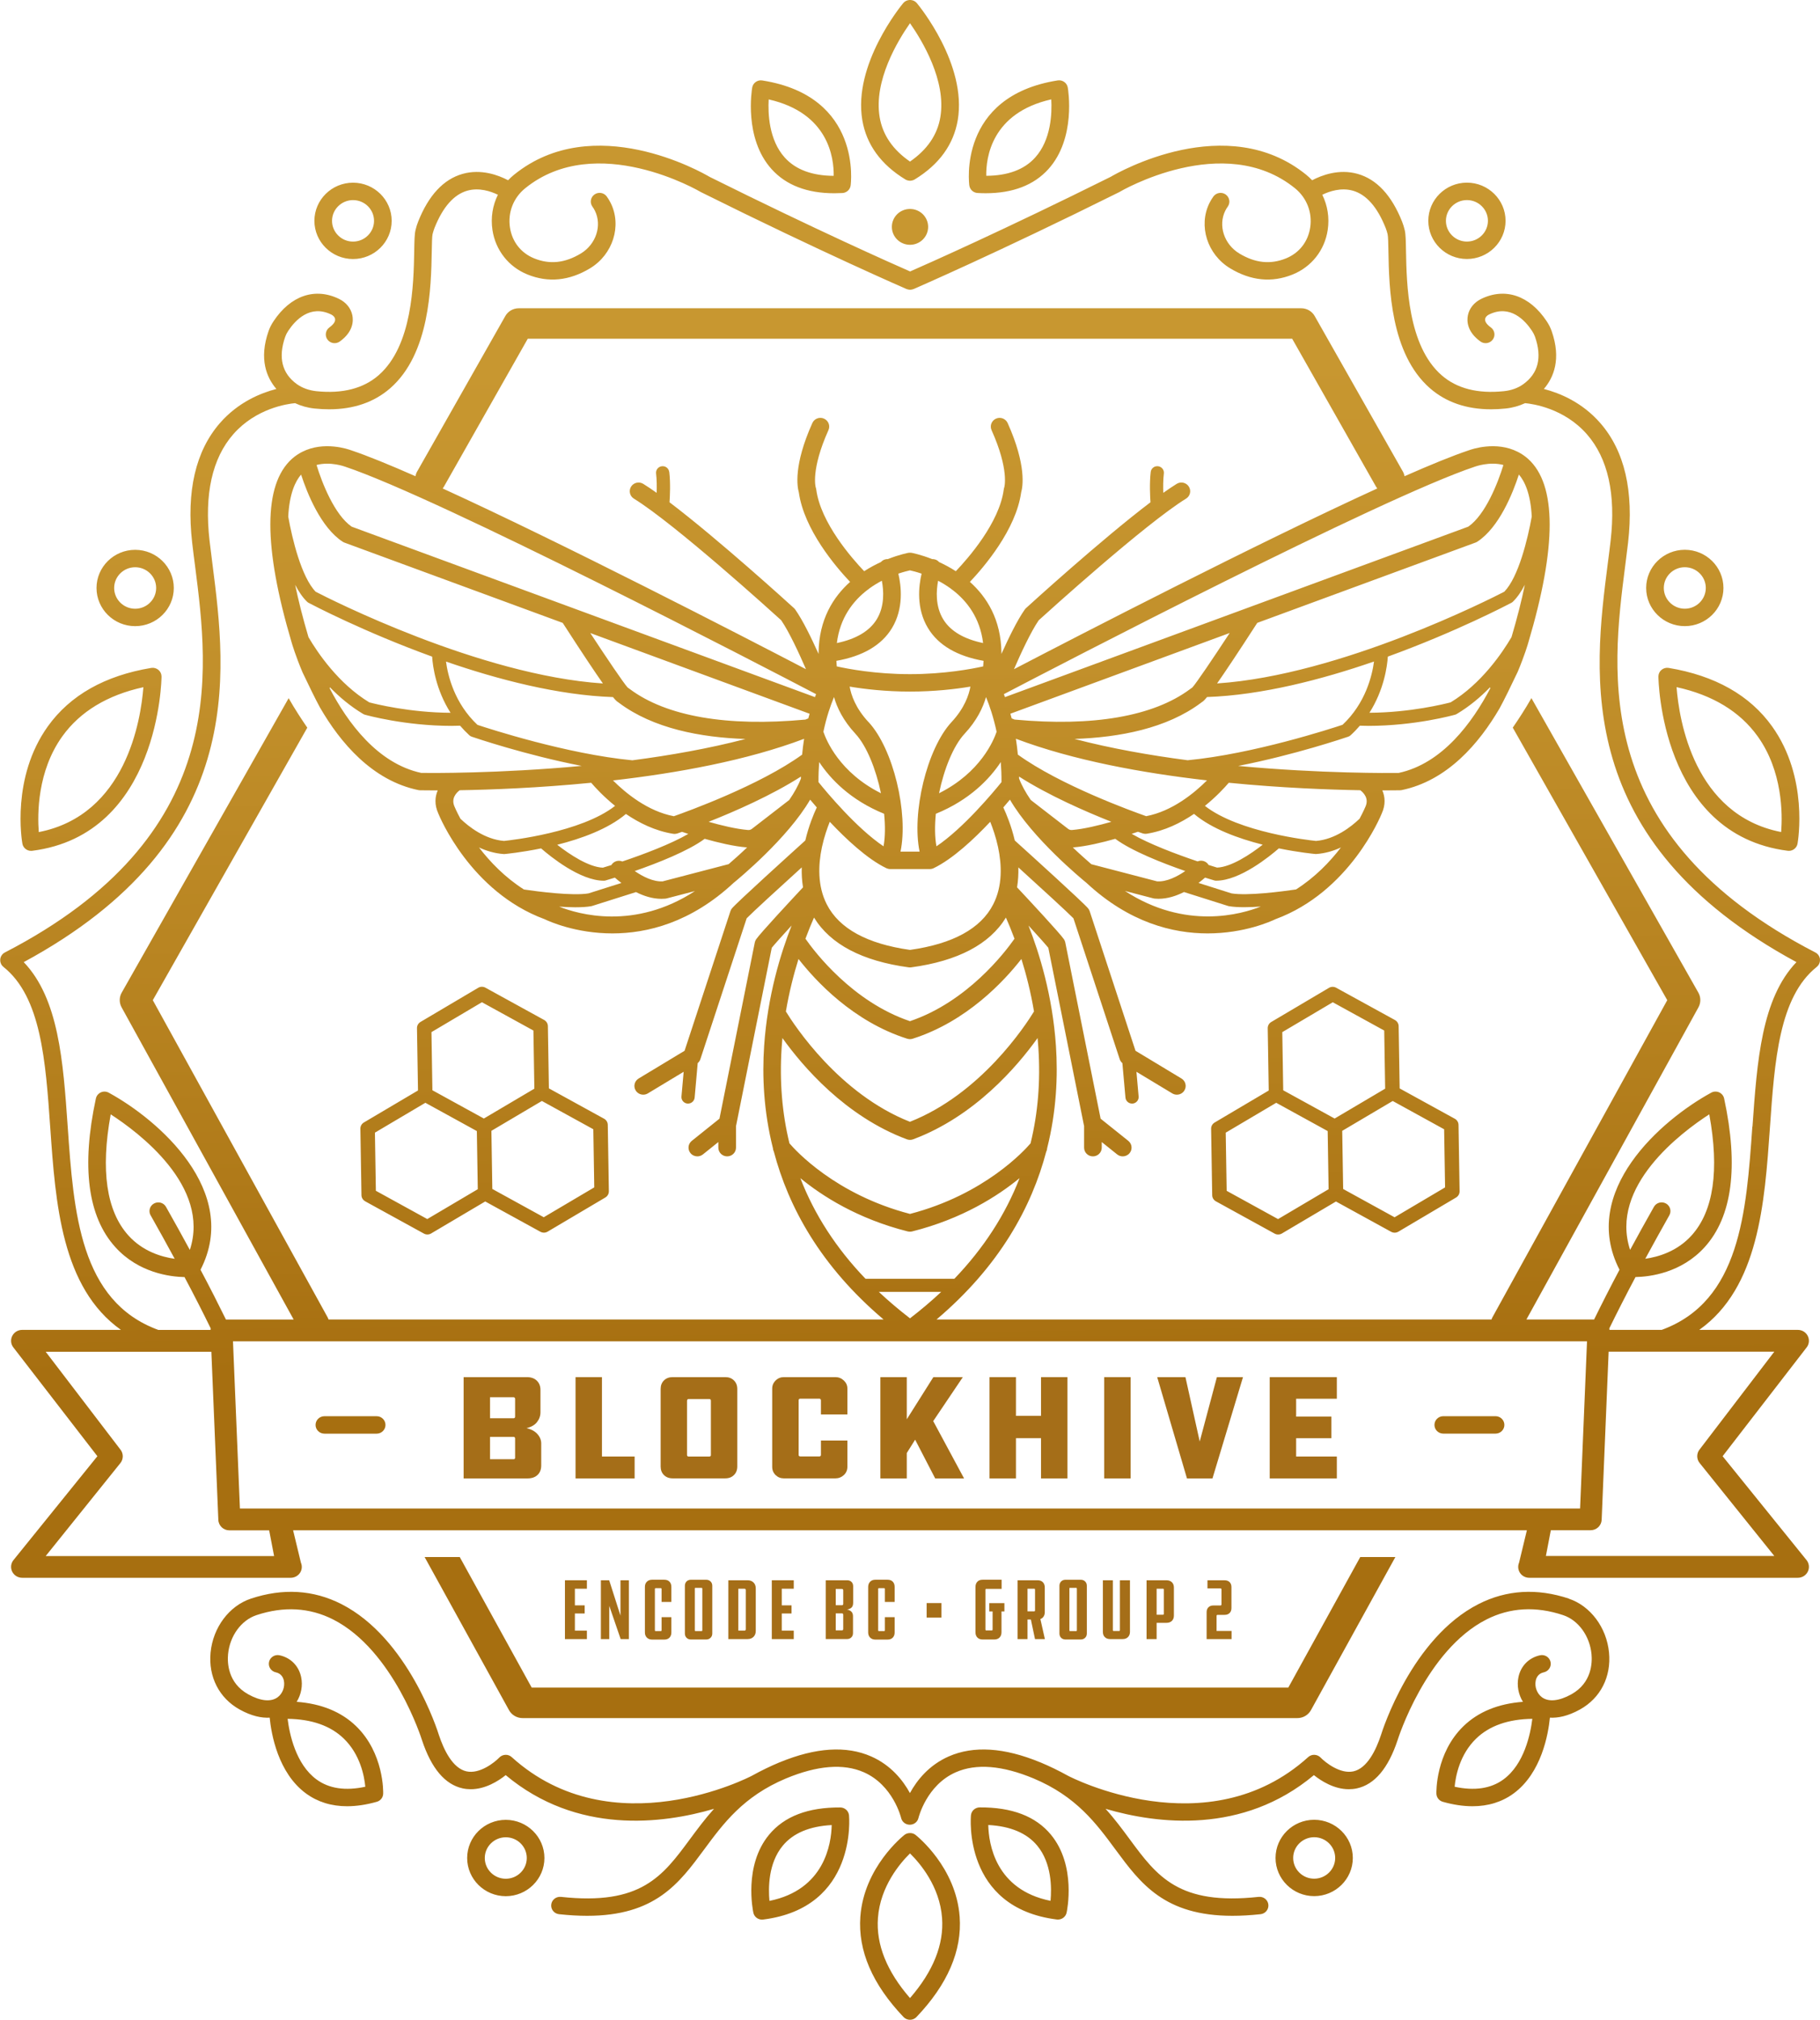 <svg width="91" height="101" viewBox="0 0 91 101" fill="none" xmlns="http://www.w3.org/2000/svg">
<g clip-path="url(#clip0_1_81)">
<path d="M23.181 73.928V68.863H26.339C26.553 68.863 26.719 68.922 26.84 69.039C26.962 69.158 27.023 69.311 27.023 69.501V70.626C27.023 70.801 26.966 70.963 26.852 71.11C26.738 71.257 26.563 71.358 26.325 71.414C26.563 71.469 26.745 71.569 26.871 71.71C26.998 71.853 27.061 72.009 27.061 72.179V73.281C27.061 73.482 27 73.639 26.878 73.754C26.757 73.87 26.589 73.928 26.377 73.928H23.181ZM25.755 69.951C25.755 69.931 25.75 69.912 25.736 69.895C25.723 69.878 25.704 69.869 25.679 69.869H24.502V70.919H25.679C25.73 70.919 25.755 70.892 25.755 70.837V69.951ZM25.755 71.932C25.755 71.912 25.75 71.893 25.736 71.876C25.723 71.859 25.704 71.85 25.679 71.85H24.502V72.968H25.679C25.73 72.968 25.755 72.944 25.755 72.893V71.932Z" fill="#A56E18"/>
<path d="M28.777 68.863H30.098V72.833H31.731V73.928H28.777V68.863Z" fill="#A56E18"/>
<path d="M36.265 68.863C36.442 68.863 36.586 68.918 36.697 69.028C36.808 69.137 36.864 69.28 36.864 69.455V73.333C36.864 73.508 36.808 73.651 36.697 73.76C36.586 73.87 36.442 73.925 36.265 73.925H33.631C33.454 73.925 33.309 73.87 33.198 73.76C33.087 73.651 33.032 73.508 33.032 73.333V69.455C33.032 69.28 33.087 69.137 33.198 69.028C33.309 68.918 33.454 68.863 33.631 68.863H36.265ZM35.544 70.041C35.544 69.986 35.516 69.958 35.46 69.958H34.421C34.406 69.958 34.39 69.966 34.375 69.981C34.361 69.996 34.352 70.016 34.352 70.042V72.766C34.352 72.786 34.359 72.802 34.375 72.815C34.39 72.828 34.406 72.834 34.421 72.834H35.46C35.516 72.834 35.544 72.811 35.544 72.766V70.042V70.041Z" fill="#A56E18"/>
<path d="M42.369 72.036V73.349C42.369 73.514 42.309 73.652 42.191 73.762C42.071 73.871 41.931 73.926 41.769 73.926H39.194C39.032 73.926 38.895 73.871 38.781 73.762C38.667 73.652 38.61 73.514 38.61 73.349V69.433C38.61 69.279 38.667 69.145 38.781 69.032C38.895 68.919 39.032 68.863 39.194 68.863H41.769C41.931 68.863 42.071 68.919 42.191 69.031C42.309 69.142 42.369 69.276 42.369 69.429V70.73H41.047V70.025C41.047 70 41.04 69.98 41.024 69.964C41.01 69.95 40.993 69.941 40.979 69.941H40.015C39.96 69.941 39.932 69.969 39.932 70.023V72.753C39.932 72.804 39.96 72.828 40.015 72.828H40.979C40.993 72.828 41.01 72.823 41.024 72.809C41.039 72.796 41.047 72.778 41.047 72.753V72.033H42.369V72.036Z" fill="#A56E18"/>
<path d="M46.759 73.928L45.757 71.991L45.339 72.659V73.928H44.018V68.863H45.339V70.971L46.668 68.863H48.142L46.661 71.062L48.203 73.928H46.76H46.759Z" fill="#A56E18"/>
<path d="M53.373 73.928H52.051V71.916H50.798V73.928H49.476V68.863H50.798V70.8H52.051V68.863H53.373V73.928Z" fill="#A56E18"/>
<path d="M56.531 73.928H55.209V68.863H56.531V73.928Z" fill="#A56E18"/>
<path d="M62.15 68.863L60.624 73.928H59.348L57.86 68.863H59.272L59.986 72.082L60.845 68.863H62.15Z" fill="#A56E18"/>
<path d="M63.486 68.863H66.842V69.944H64.807V70.837H66.568V71.918H64.807V72.833H66.842V73.928H63.486V68.863Z" fill="#A56E18"/>
<path d="M28.247 79.021H29.345V79.444H28.744V80.276H29.234V80.682H28.744V81.54H29.345V81.963H28.247V79.022V79.021Z" fill="#A56E18"/>
<path d="M30.463 80.307V81.962H30.044V79.021H30.459L31.024 80.79V79.021H31.443V81.962H31.033L30.465 80.307H30.463Z" fill="#A56E18"/>
<path d="M33.568 80.868V81.634C33.568 81.741 33.536 81.826 33.473 81.891C33.41 81.956 33.324 81.987 33.216 81.987H32.601C32.496 81.987 32.41 81.954 32.344 81.889C32.279 81.824 32.245 81.738 32.245 81.63V79.356C32.245 79.246 32.277 79.158 32.344 79.092C32.41 79.027 32.496 78.994 32.601 78.994H33.216C33.324 78.994 33.41 79.025 33.473 79.09C33.536 79.155 33.568 79.242 33.568 79.351V80.105H33.079V79.464C33.079 79.432 33.069 79.416 33.048 79.416H32.775C32.755 79.416 32.744 79.432 32.744 79.464V81.52C32.744 81.549 32.755 81.563 32.775 81.563H33.048C33.069 81.563 33.079 81.549 33.079 81.52V80.866H33.568V80.868Z" fill="#A56E18"/>
<path d="M35.31 78.995C35.398 78.995 35.471 79.024 35.528 79.08C35.585 79.136 35.614 79.209 35.614 79.297V81.683C35.614 81.77 35.585 81.842 35.528 81.898C35.471 81.954 35.398 81.983 35.31 81.983H34.548C34.457 81.983 34.383 81.954 34.327 81.898C34.272 81.842 34.244 81.77 34.244 81.683V79.297C34.244 79.21 34.272 79.138 34.327 79.08C34.383 79.024 34.457 78.995 34.548 78.995H35.31ZM35.116 79.448C35.116 79.434 35.113 79.422 35.107 79.413C35.101 79.405 35.095 79.4 35.09 79.4H34.764C34.752 79.4 34.745 79.406 34.743 79.418C34.742 79.429 34.742 79.439 34.742 79.448V81.521C34.742 81.521 34.742 81.536 34.746 81.546C34.749 81.556 34.755 81.562 34.764 81.562H35.09C35.09 81.562 35.101 81.559 35.107 81.55C35.113 81.543 35.116 81.533 35.116 81.521V79.448Z" fill="#A56E18"/>
<path d="M37.378 79.021C37.502 79.021 37.601 79.058 37.676 79.132C37.75 79.206 37.788 79.304 37.788 79.426V81.556C37.788 81.679 37.75 81.777 37.676 81.85C37.601 81.924 37.502 81.962 37.378 81.962H36.417V79.021H37.378ZM37.29 79.513C37.29 79.467 37.267 79.444 37.22 79.444H36.916V81.539H37.22C37.267 81.539 37.29 81.516 37.29 81.469V79.513Z" fill="#A56E18"/>
<path d="M38.59 79.021H39.688V79.444H39.088V80.276H39.577V80.682H39.088V81.54H39.688V81.963H38.59V79.022V79.021Z" fill="#A56E18"/>
<path d="M41.288 81.962V79.021H42.36C42.448 79.021 42.52 79.048 42.575 79.103C42.63 79.158 42.658 79.23 42.658 79.317V80.141C42.658 80.257 42.629 80.341 42.571 80.392C42.512 80.442 42.438 80.474 42.347 80.486C42.438 80.5 42.511 80.534 42.566 80.588C42.622 80.641 42.65 80.719 42.65 80.82V81.664C42.65 81.751 42.622 81.823 42.566 81.878C42.511 81.933 42.441 81.96 42.356 81.96H41.288V81.962ZM42.162 79.526C42.162 79.48 42.138 79.455 42.092 79.455H41.788V80.27H42.092C42.138 80.27 42.162 80.247 42.162 80.2V79.526ZM42.162 80.745C42.162 80.699 42.138 80.676 42.092 80.676H41.788V81.526H42.092C42.138 81.526 42.162 81.504 42.162 81.461V80.747V80.745Z" fill="#A56E18"/>
<path d="M44.732 80.868V81.634C44.732 81.741 44.7 81.826 44.637 81.891C44.574 81.956 44.488 81.987 44.38 81.987H43.765C43.66 81.987 43.574 81.954 43.508 81.889C43.442 81.824 43.409 81.738 43.409 81.63V79.356C43.409 79.246 43.442 79.158 43.508 79.092C43.574 79.025 43.66 78.994 43.765 78.994H44.38C44.488 78.994 44.574 79.025 44.637 79.09C44.7 79.155 44.732 79.242 44.732 79.351V80.105H44.243V79.464C44.243 79.432 44.233 79.416 44.212 79.416H43.939C43.919 79.416 43.908 79.432 43.908 79.464V81.52C43.908 81.549 43.919 81.563 43.939 81.563H44.212C44.233 81.563 44.243 81.549 44.243 81.52V80.866H44.732V80.868Z" fill="#A56E18"/>
<path d="M46.332 80.162H47.073V80.889H46.332V80.162Z" fill="#A56E18"/>
<path d="M49.132 81.983C49.019 81.983 48.933 81.95 48.869 81.885C48.806 81.82 48.774 81.734 48.774 81.625V79.356C48.774 79.246 48.806 79.158 48.869 79.092C48.932 79.025 49.019 78.994 49.132 78.994H50.08V79.451H49.304C49.284 79.451 49.273 79.467 49.273 79.499V81.485C49.273 81.514 49.284 81.529 49.304 81.529H49.595C49.618 81.529 49.63 81.514 49.63 81.485V80.579H49.462V80.165H50.22V80.579H50.074V81.625C50.074 81.734 50.041 81.819 49.977 81.885C49.913 81.95 49.824 81.983 49.713 81.983H49.13H49.132Z" fill="#A56E18"/>
<path d="M51.543 80.982H51.375V81.962H50.877V79.021H51.882C51.994 79.021 52.082 79.054 52.144 79.119C52.207 79.184 52.239 79.272 52.239 79.383V80.62C52.239 80.703 52.219 80.775 52.179 80.836C52.14 80.895 52.086 80.937 52.019 80.96L52.244 81.962H51.75L51.543 80.982ZM51.75 79.487C51.75 79.458 51.74 79.444 51.719 79.444H51.375V80.576H51.719C51.719 80.576 51.731 80.572 51.74 80.563C51.747 80.555 51.752 80.546 51.752 80.537V79.487H51.75Z" fill="#A56E18"/>
<path d="M54.038 78.995C54.126 78.995 54.199 79.024 54.256 79.08C54.313 79.136 54.342 79.209 54.342 79.297V81.683C54.342 81.77 54.313 81.842 54.256 81.898C54.199 81.954 54.126 81.983 54.038 81.983H53.276C53.186 81.983 53.111 81.954 53.056 81.898C53 81.842 52.972 81.77 52.972 81.683V79.297C52.972 79.21 53 79.138 53.056 79.08C53.111 79.024 53.186 78.995 53.276 78.995H54.038ZM53.844 79.448C53.844 79.434 53.841 79.422 53.835 79.413C53.83 79.405 53.824 79.4 53.818 79.4H53.492C53.48 79.4 53.473 79.406 53.472 79.418C53.47 79.429 53.47 79.439 53.47 79.448V81.521C53.47 81.521 53.47 81.536 53.475 81.546C53.478 81.556 53.483 81.562 53.492 81.562H53.818C53.818 81.562 53.83 81.559 53.835 81.55C53.841 81.543 53.844 81.533 53.844 81.521V79.448Z" fill="#A56E18"/>
<path d="M55.643 79.021V81.517C55.643 81.529 55.646 81.539 55.652 81.546C55.658 81.553 55.664 81.558 55.669 81.558H55.969C55.969 81.558 55.981 81.555 55.986 81.546C55.992 81.537 55.995 81.529 55.995 81.517V79.021H56.498V81.604C56.498 81.71 56.464 81.797 56.398 81.863C56.333 81.93 56.243 81.962 56.131 81.962H55.505C55.394 81.962 55.304 81.928 55.24 81.863C55.176 81.799 55.144 81.712 55.144 81.604V79.021H55.642H55.643Z" fill="#A56E18"/>
<path d="M57.831 81.148V81.963H57.328V79.022H58.329C58.44 79.022 58.529 79.056 58.596 79.121C58.662 79.186 58.695 79.273 58.695 79.385V80.787C58.695 80.898 58.662 80.985 58.596 81.051C58.53 81.116 58.441 81.149 58.329 81.149H57.831V81.148ZM58.161 80.742C58.17 80.742 58.177 80.738 58.183 80.729C58.188 80.721 58.191 80.712 58.191 80.703V79.489C58.191 79.46 58.181 79.445 58.161 79.445H57.831V80.744H58.161V80.742Z" fill="#A56E18"/>
<path d="M60.881 80.751C60.846 80.751 60.829 80.768 60.829 80.803V81.556H61.578V81.962H60.331V80.62C60.331 80.516 60.361 80.432 60.423 80.371C60.484 80.311 60.569 80.281 60.674 80.281H61.022C61.057 80.281 61.074 80.263 61.074 80.229V79.48C61.074 79.445 61.057 79.428 61.022 79.428H60.373V79.022H61.229C61.334 79.022 61.419 79.053 61.48 79.113C61.541 79.174 61.572 79.258 61.572 79.362V80.412C61.572 80.516 61.541 80.6 61.48 80.66C61.419 80.721 61.334 80.751 61.229 80.751H60.88H60.881Z" fill="#A56E18"/>
<path d="M42.017 90.382C40.408 90.371 39.215 90.823 38.453 91.746C37.173 93.294 37.648 95.552 37.668 95.647C37.712 95.849 37.895 95.99 38.099 95.99C38.118 95.99 38.136 95.99 38.155 95.987C42.882 95.396 42.455 90.819 42.451 90.773C42.428 90.552 42.241 90.385 42.017 90.382ZM38.473 95.054C38.413 94.416 38.41 93.171 39.138 92.294C39.657 91.666 40.48 91.32 41.585 91.262C41.565 92.203 41.227 94.497 38.473 95.054ZM1.554 42.548C1.573 42.548 1.592 42.548 1.611 42.544C7.983 41.732 8.077 33.91 8.077 33.831C8.077 33.702 8.02 33.581 7.921 33.497C7.821 33.415 7.69 33.378 7.563 33.399C5.247 33.782 3.508 34.764 2.392 36.322C0.556 38.886 1.095 42.053 1.119 42.186C1.157 42.397 1.342 42.547 1.552 42.547L1.554 42.548ZM3.116 36.82C4.004 35.584 5.367 34.758 7.169 34.363C7.044 35.989 6.306 40.756 1.939 41.609C1.869 40.712 1.862 38.568 3.116 36.82ZM25.289 91.001C24.223 91.001 23.358 91.858 23.358 92.91C23.358 93.962 24.225 94.819 25.289 94.819C26.354 94.819 27.221 93.962 27.221 92.91C27.221 91.858 26.354 91.001 25.289 91.001ZM25.289 93.947C24.71 93.947 24.239 93.481 24.239 92.91C24.239 92.338 24.711 91.873 25.289 91.873C25.868 91.873 26.339 92.338 26.339 92.91C26.339 93.481 25.868 93.947 25.289 93.947ZM41.716 9.664C41.848 9.664 41.982 9.66 42.119 9.653C42.328 9.641 42.501 9.487 42.531 9.282C42.538 9.237 43.143 4.816 38.114 4.023C37.876 3.984 37.651 4.144 37.61 4.379C37.593 4.482 37.185 6.911 38.58 8.458C39.303 9.26 40.357 9.664 41.716 9.664ZM38.434 4.971C41.433 5.649 41.699 7.903 41.684 8.793C40.604 8.787 39.782 8.481 39.24 7.881C38.439 6.996 38.396 5.66 38.434 4.971ZM6.758 31.311C7.824 31.311 8.69 30.454 8.69 29.402C8.69 28.351 7.823 27.494 6.758 27.494C5.694 27.494 4.826 28.351 4.826 29.402C4.826 30.454 5.694 31.311 6.758 31.311ZM6.758 28.365C7.338 28.365 7.808 28.831 7.808 29.402C7.808 29.974 7.337 30.44 6.758 30.44C6.18 30.44 5.708 29.974 5.708 29.402C5.708 28.831 6.18 28.365 6.758 28.365ZM17.652 12.953C18.718 12.953 19.584 12.095 19.584 11.044C19.584 9.992 18.717 9.135 17.652 9.135C16.587 9.135 15.72 9.992 15.72 11.044C15.72 12.095 16.587 12.953 17.652 12.953ZM17.652 10.006C18.232 10.006 18.702 10.472 18.702 11.044C18.702 11.615 18.23 12.081 17.652 12.081C17.074 12.081 16.602 11.615 16.602 11.044C16.602 10.472 17.074 10.006 17.652 10.006ZM19.274 71.254C19.274 71.495 19.077 71.69 18.834 71.69H16.22C15.976 71.69 15.778 71.495 15.778 71.254C15.778 71.013 15.976 70.818 16.22 70.818H18.834C19.077 70.818 19.274 71.013 19.274 71.254ZM72.742 55.944L69.983 54.427L69.932 51.314C69.931 51.187 69.859 51.069 69.747 51.006L66.809 49.392C66.695 49.33 66.558 49.331 66.447 49.398L63.562 51.105C63.451 51.171 63.384 51.289 63.386 51.418L63.437 54.531L60.732 56.132C60.621 56.198 60.554 56.316 60.556 56.445L60.61 59.765C60.611 59.892 60.683 60.01 60.795 60.072L63.732 61.687C63.787 61.717 63.847 61.731 63.908 61.731C63.973 61.731 64.037 61.714 64.094 61.681L66.798 60.081L69.557 61.596C69.612 61.626 69.672 61.64 69.734 61.64C69.798 61.64 69.862 61.623 69.919 61.59L72.803 59.883C72.914 59.816 72.981 59.698 72.98 59.57L72.926 56.25C72.924 56.123 72.853 56.005 72.74 55.942L72.742 55.944ZM63.904 60.961L61.333 59.547L61.286 56.639L63.811 55.145L65.097 55.852L66.384 56.559L66.43 59.466L63.906 60.959L63.904 60.961ZM66.734 55.934L65.448 55.227L64.161 54.52L64.114 51.612L66.639 50.118L69.211 51.532L69.258 54.439L66.733 55.932L66.734 55.934ZM69.729 60.87L67.158 59.456L67.111 56.548L69.636 55.055L72.207 56.469L72.254 59.376L69.729 60.87ZM45.777 91.754C45.696 91.689 45.596 91.66 45.5 91.662C45.402 91.662 45.304 91.689 45.222 91.754C45.141 91.819 43.199 93.369 43.017 95.846C42.893 97.54 43.619 99.228 45.176 100.861C45.262 100.952 45.38 100.999 45.497 100.999H45.5H45.503C45.62 100.999 45.738 100.952 45.824 100.861C47.381 99.228 48.107 97.54 47.983 95.846C47.801 93.369 45.859 91.819 45.777 91.754ZM45.5 99.913C44.339 98.579 43.799 97.233 43.897 95.908C44.013 94.324 45.009 93.162 45.5 92.68C45.991 93.161 46.988 94.323 47.103 95.908C47.201 97.233 46.66 98.579 45.5 99.913ZM45.5 10.449C46.001 10.449 46.407 10.85 46.407 11.345C46.407 11.84 46.001 12.241 45.5 12.241C44.999 12.241 44.593 11.84 44.593 11.345C44.593 10.85 44.999 10.449 45.5 10.449ZM91 47.969C91 47.956 90.996 47.942 90.993 47.929C90.99 47.914 90.988 47.9 90.984 47.887C90.98 47.874 90.974 47.861 90.968 47.847C90.962 47.834 90.958 47.821 90.952 47.809C90.943 47.792 90.931 47.776 90.92 47.76C90.915 47.753 90.911 47.746 90.905 47.738C90.891 47.721 90.874 47.705 90.857 47.689C90.853 47.685 90.848 47.679 90.844 47.676C90.836 47.67 90.829 47.666 90.822 47.662C90.806 47.65 90.788 47.637 90.771 47.629H90.769C79.526 41.821 80.568 33.692 81.257 28.313C81.309 27.906 81.359 27.515 81.403 27.14C81.699 24.56 81.231 22.545 80.008 21.148C79.103 20.113 77.986 19.655 77.193 19.45C77.682 18.881 78.073 17.953 77.581 16.551C77.524 16.389 77.443 16.226 77.337 16.068C76.483 14.776 75.255 14.359 74.052 14.951C73.704 15.123 73.465 15.42 73.395 15.766C73.338 16.045 73.344 16.586 74.021 17.076C74.217 17.218 74.493 17.177 74.637 16.982C74.782 16.789 74.74 16.516 74.542 16.373C74.328 16.218 74.231 16.07 74.259 15.938C74.275 15.858 74.347 15.779 74.446 15.73C75.506 15.208 76.251 16.016 76.6 16.544C76.666 16.643 76.715 16.741 76.749 16.835C77.112 17.873 76.915 18.672 76.163 19.212C75.898 19.404 75.56 19.525 75.186 19.562C73.885 19.696 72.84 19.428 72.079 18.762C70.386 17.282 70.331 14.201 70.3 12.546C70.291 12.042 70.286 11.71 70.236 11.505C70.198 11.347 70.154 11.207 70.102 11.077C69.58 9.764 68.833 8.963 67.882 8.695C66.947 8.431 66.077 8.765 65.607 9.014C65.513 8.915 65.414 8.822 65.306 8.735C61.34 5.526 55.926 8.611 55.529 8.845C50.202 11.495 46.346 13.207 45.506 13.574C44.666 13.207 40.809 11.495 35.482 8.845C35.087 8.611 29.672 5.526 25.706 8.735C25.598 8.822 25.498 8.915 25.405 9.014C24.935 8.765 24.064 8.431 23.13 8.695C22.179 8.963 21.431 9.765 20.91 11.077C20.857 11.207 20.814 11.348 20.776 11.505C20.726 11.71 20.72 12.042 20.711 12.546C20.681 14.201 20.625 17.281 18.933 18.762C18.171 19.427 17.125 19.696 15.825 19.562C15.453 19.523 15.116 19.402 14.848 19.212C14.096 18.672 13.899 17.871 14.263 16.835C14.296 16.741 14.346 16.643 14.412 16.544C14.761 16.016 15.505 15.208 16.566 15.73C16.665 15.779 16.736 15.858 16.753 15.938C16.78 16.07 16.684 16.218 16.469 16.373C16.274 16.516 16.231 16.789 16.374 16.982C16.519 17.177 16.795 17.218 16.991 17.076C17.668 16.586 17.674 16.045 17.617 15.766C17.547 15.418 17.306 15.121 16.96 14.951C15.757 14.359 14.528 14.776 13.674 16.068C13.569 16.226 13.487 16.389 13.43 16.551C12.938 17.953 13.33 18.881 13.819 19.45C13.026 19.655 11.909 20.113 11.003 21.148C9.781 22.545 9.312 24.562 9.609 27.14C9.651 27.514 9.702 27.906 9.755 28.313C10.444 33.694 11.485 41.823 0.242 47.629H0.241C0.223 47.637 0.206 47.65 0.19 47.662C0.183 47.668 0.174 47.67 0.168 47.676C0.164 47.681 0.159 47.685 0.155 47.689C0.137 47.705 0.121 47.72 0.107 47.738C0.101 47.746 0.098 47.753 0.092 47.76C0.08 47.776 0.069 47.792 0.06 47.809C0.053 47.822 0.048 47.835 0.044 47.847C0.038 47.86 0.032 47.873 0.028 47.887C0.023 47.901 0.022 47.916 0.019 47.929C0.016 47.942 0.013 47.955 0.012 47.969C0.012 47.982 0.012 47.997 0.012 48.01C0.012 48.024 0.012 48.038 0.012 48.053C0.012 48.067 0.016 48.08 0.019 48.095C0.022 48.108 0.023 48.122 0.028 48.135C0.034 48.154 0.042 48.171 0.05 48.19C0.053 48.197 0.055 48.206 0.058 48.213C0.074 48.245 0.096 48.274 0.121 48.301C0.128 48.31 0.137 48.317 0.145 48.324C0.153 48.333 0.161 48.342 0.171 48.349C2.055 49.852 2.278 53.029 2.513 56.393C2.777 60.179 3.074 64.389 6.047 66.501H1.105C0.891 66.501 0.697 66.624 0.606 66.816C0.515 67.008 0.545 67.234 0.682 67.396L4.869 72.818L0.682 78.002C0.545 78.164 0.515 78.39 0.606 78.582C0.697 78.774 0.891 78.897 1.105 78.897H14.539C14.724 78.897 14.896 78.805 14.999 78.653C15.101 78.5 15.118 78.308 15.045 78.139L14.655 76.522H45.496H45.5H45.504H76.344L75.954 78.139C75.882 78.308 75.899 78.5 76.001 78.653C76.103 78.806 76.276 78.897 76.461 78.897H89.894C90.109 78.897 90.303 78.774 90.394 78.582C90.484 78.39 90.455 78.164 90.318 78.002L86.131 72.818L90.318 67.396C90.455 67.234 90.484 67.008 90.394 66.816C90.303 66.624 90.109 66.501 89.894 66.501H84.962C87.935 64.389 88.231 60.179 88.496 56.393C88.731 53.029 88.954 49.852 90.838 48.349C90.848 48.342 90.855 48.331 90.864 48.324C90.873 48.317 90.88 48.31 90.888 48.301C90.912 48.274 90.934 48.245 90.95 48.213C90.955 48.206 90.956 48.197 90.959 48.19C90.968 48.173 90.975 48.154 90.981 48.135C90.985 48.122 90.987 48.108 90.99 48.095C90.993 48.08 90.996 48.067 90.997 48.053C90.997 48.038 90.997 48.024 90.997 48.01C90.997 47.997 90.997 47.982 90.997 47.969H91ZM2.285 77.81L6.011 73.172C6.181 72.97 6.181 72.675 6.011 72.473L2.285 67.595H10.568L10.917 76.002C10.929 76.294 11.173 76.525 11.468 76.525H13.458L13.705 77.812H2.285V77.81ZM77.18 75.434H45.504H45.5H45.496H11.996L11.649 67.074H45.496H45.5H45.504H79.351L79.004 75.434H77.178H77.18ZM15.784 29.59C15.073 28.861 14.61 26.951 14.412 25.833C14.469 24.696 14.762 24.071 15.054 23.731C15.359 24.667 16.043 26.377 17.132 27.088C17.16 27.107 17.191 27.121 17.221 27.133L28.136 31.148C29.121 32.675 29.745 33.606 30.145 34.177C23.963 33.764 16.422 29.921 15.784 29.59ZM30.647 34.856C30.796 35.038 30.858 35.086 30.901 35.109C30.916 35.119 30.936 35.135 30.961 35.154C32.665 36.428 35.027 36.878 37.274 36.953C35.459 37.428 33.512 37.771 31.618 38.019C28.34 37.706 24.425 36.431 23.872 36.246C22.724 35.165 22.395 33.795 22.3 33.082C24.908 33.984 27.908 34.764 30.649 34.858L30.647 34.856ZM15.354 30.089C15.376 30.111 15.4 30.13 15.428 30.144C15.622 30.247 18.209 31.602 21.607 32.835C21.639 33.329 21.795 34.49 22.527 35.643C20.497 35.634 18.752 35.199 18.464 35.122C16.922 34.186 15.875 32.632 15.424 31.861C15.133 30.88 14.917 30.013 14.758 29.244C14.933 29.58 15.13 29.874 15.355 30.091L15.354 30.089ZM16.497 34.37C16.969 34.854 17.524 35.324 18.16 35.703C18.185 35.718 18.213 35.73 18.241 35.738C18.328 35.763 20.256 36.297 22.579 36.297C22.719 36.297 22.862 36.292 23.004 36.288C23.146 36.452 23.3 36.614 23.47 36.77C23.503 36.8 23.543 36.825 23.587 36.839C23.731 36.888 26.277 37.754 29.082 38.299C24.913 38.687 21.478 38.656 21.063 38.65C18.877 38.179 17.378 36.132 16.48 34.411C16.485 34.398 16.493 34.383 16.497 34.369V34.37ZM22.984 39.516C24.559 39.489 26.925 39.401 29.559 39.142C29.774 39.393 30.189 39.842 30.754 40.298C29.05 41.629 25.539 42.016 25.199 42.051C24.237 41.973 23.43 41.332 23.022 40.941C22.827 40.58 22.731 40.348 22.728 40.339C22.54 39.924 22.819 39.64 22.985 39.516H22.984ZM31.296 40.702C31.959 41.153 32.762 41.551 33.656 41.694C33.679 41.699 33.702 41.7 33.726 41.7C33.774 41.7 33.822 41.693 33.869 41.677C33.891 41.67 33.972 41.641 34.102 41.596C34.181 41.623 34.288 41.658 34.415 41.7C33.54 42.208 32.162 42.727 31.117 43.078C30.957 43.012 30.766 43.042 30.636 43.17C30.609 43.196 30.587 43.227 30.57 43.257C30.411 43.307 30.266 43.352 30.143 43.388C29.442 43.362 28.486 42.733 27.861 42.242C29.06 41.94 30.405 41.456 31.294 40.704L31.296 40.702ZM25.178 42.706C25.186 42.706 25.195 42.706 25.202 42.706C25.212 42.706 25.222 42.706 25.233 42.706C25.307 42.699 26.065 42.626 27.055 42.424C27.502 42.815 29.002 44.04 30.189 44.04C30.221 44.04 30.252 44.036 30.282 44.027C30.314 44.019 30.484 43.968 30.744 43.886C30.82 43.954 30.929 44.047 31.071 44.153L29.421 44.675C28.625 44.806 26.919 44.586 26.196 44.479C25.243 43.871 24.499 43.095 23.95 42.378C24.318 42.547 24.732 42.674 25.178 42.706ZM28.794 45.368C29.083 45.368 29.348 45.352 29.559 45.314C29.574 45.312 29.589 45.309 29.602 45.304L31.799 44.609C32.176 44.798 32.614 44.946 33.069 44.946C33.133 44.946 33.198 44.944 33.264 44.938C33.288 44.936 33.311 44.932 33.333 44.926C33.333 44.926 33.997 44.753 34.749 44.557C31.721 46.531 28.918 45.718 27.957 45.336C28.244 45.356 28.528 45.369 28.793 45.369L28.794 45.368ZM33.146 44.072C32.661 44.104 32.128 43.828 31.737 43.556C32.883 43.156 34.416 42.554 35.234 41.945C35.893 42.131 36.69 42.323 37.334 42.374C37.341 42.374 37.349 42.374 37.357 42.374C36.988 42.726 36.658 43.017 36.431 43.212C35.712 43.403 33.461 43.987 33.146 44.069V44.072ZM35.431 41.094C36.727 40.582 38.581 39.771 40.047 38.832C40.047 38.863 40.047 38.895 40.047 38.927C39.919 39.272 39.714 39.637 39.462 40.003L37.598 41.445C37.541 41.489 37.473 41.51 37.407 41.505C36.817 41.458 36.058 41.273 35.431 41.094ZM33.689 40.814C32.382 40.567 31.278 39.653 30.65 39.026C33.858 38.66 37.337 38.028 40.205 36.944C40.164 37.195 40.132 37.461 40.106 37.736C37.99 39.269 34.355 40.582 33.689 40.816V40.814ZM31.493 34.458C31.446 34.424 31.413 34.398 31.379 34.376C31.182 34.158 30.376 32.969 29.514 31.655L40.48 35.691C40.458 35.767 40.436 35.843 40.415 35.924C40.367 35.944 40.319 35.965 40.269 35.983C36.351 36.348 33.317 35.822 31.493 34.458ZM17.581 26.334C16.726 25.742 16.1 24.148 15.827 23.252C16.525 23.066 17.243 23.332 17.252 23.335C22.001 24.922 38.197 33.349 40.804 34.711C40.785 34.757 40.767 34.809 40.748 34.859L17.579 26.334H17.581ZM33.461 23.599C33.439 23.42 33.274 23.291 33.093 23.314C32.912 23.335 32.782 23.498 32.804 23.677C32.842 23.988 32.842 24.352 32.833 24.645C32.59 24.472 32.363 24.319 32.162 24.195C31.954 24.068 31.683 24.13 31.554 24.334C31.426 24.537 31.488 24.807 31.694 24.934C33.745 26.199 38.591 30.589 39.06 31.016C39.463 31.604 39.96 32.681 40.298 33.463C37.004 31.747 28.15 27.175 22.134 24.426C22.157 24.396 22.179 24.366 22.198 24.331L26.388 16.939H45.494H45.498H45.503H64.609L68.799 24.331C68.818 24.364 68.84 24.396 68.863 24.426C62.847 27.175 53.993 31.747 50.699 33.463C51.037 32.682 51.534 31.604 51.937 31.016C52.406 30.59 57.254 26.201 59.303 24.934C59.509 24.807 59.571 24.537 59.443 24.334C59.314 24.129 59.043 24.067 58.835 24.195C58.634 24.319 58.408 24.472 58.164 24.645C58.155 24.352 58.155 23.988 58.193 23.677C58.215 23.498 58.085 23.335 57.904 23.314C57.723 23.291 57.558 23.42 57.536 23.599C57.469 24.155 57.504 24.833 57.524 25.116C55.056 26.987 51.481 30.244 51.302 30.408C51.278 30.43 51.257 30.453 51.239 30.479C50.859 31.018 50.417 31.93 50.071 32.701C50.071 32.694 50.071 32.688 50.071 32.681C50.071 32.665 50.071 32.648 50.071 32.632C50.049 30.98 49.343 29.854 48.495 29.098C49.205 28.348 50.798 26.486 51.058 24.621C51.138 24.348 51.334 23.273 50.383 21.155C50.284 20.934 50.024 20.836 49.802 20.933C49.58 21.031 49.479 21.288 49.577 21.507C50.474 23.504 50.214 24.37 50.214 24.37C50.201 24.402 50.193 24.436 50.189 24.469C49.974 26.137 48.403 27.922 47.791 28.563C47.505 28.378 47.22 28.228 46.954 28.105C46.909 28.055 46.852 28.012 46.784 27.986C46.725 27.964 46.665 27.955 46.607 27.957C46.023 27.727 45.596 27.647 45.582 27.644C45.569 27.641 45.556 27.642 45.541 27.641C45.528 27.641 45.515 27.638 45.5 27.638C45.487 27.638 45.472 27.639 45.459 27.641C45.446 27.641 45.433 27.641 45.418 27.644C45.404 27.647 44.977 27.726 44.393 27.957C44.335 27.954 44.275 27.963 44.216 27.986C44.148 28.012 44.091 28.055 44.045 28.105C43.78 28.227 43.495 28.378 43.209 28.563C42.597 27.922 41.027 26.137 40.811 24.469C40.807 24.435 40.798 24.402 40.786 24.37C40.786 24.37 40.526 23.504 41.423 21.507C41.522 21.288 41.421 21.03 41.198 20.933C40.976 20.835 40.715 20.934 40.617 21.155C39.666 23.273 39.862 24.348 39.942 24.621C40.202 26.486 41.794 28.349 42.505 29.098C41.657 29.854 40.951 30.981 40.929 32.632C40.928 32.648 40.929 32.663 40.929 32.681C40.929 32.688 40.929 32.694 40.929 32.701C40.583 31.93 40.141 31.018 39.761 30.479C39.743 30.453 39.722 30.43 39.698 30.408C39.519 30.244 35.942 26.987 33.476 25.116C33.496 24.833 33.531 24.155 33.464 23.599H33.461ZM59.62 34.375C59.586 34.396 59.551 34.422 59.506 34.457C57.682 35.82 54.647 36.347 50.729 35.982C50.68 35.962 50.632 35.942 50.583 35.923C50.563 35.842 50.541 35.767 50.519 35.689L61.484 31.653C60.623 32.968 59.817 34.157 59.62 34.375ZM60.351 34.855C63.092 34.761 66.09 33.981 68.7 33.079C68.605 33.792 68.276 35.164 67.129 36.243C66.575 36.428 62.66 37.705 59.382 38.016C57.488 37.768 55.541 37.425 53.726 36.95C55.973 36.875 58.335 36.425 60.039 35.151C60.063 35.132 60.084 35.118 60.099 35.106C60.141 35.083 60.204 35.037 60.353 34.854L60.351 34.855ZM60.348 39.025C59.722 39.651 58.616 40.566 57.309 40.813C56.645 40.579 53.009 39.267 50.893 37.734C50.867 37.458 50.833 37.193 50.794 36.941C53.66 38.025 57.14 38.657 60.348 39.023V39.025ZM59.703 40.7C60.592 41.452 61.937 41.935 63.136 42.238C62.511 42.729 61.556 43.358 60.854 43.384C60.732 43.348 60.586 43.303 60.429 43.252C60.41 43.222 60.389 43.192 60.363 43.166C60.233 43.038 60.04 43.007 59.881 43.074C58.838 42.723 57.458 42.204 56.584 41.696C56.712 41.654 56.819 41.619 56.896 41.592C57.026 41.638 57.108 41.665 57.13 41.673C57.176 41.688 57.225 41.696 57.273 41.696C57.296 41.696 57.32 41.694 57.343 41.69C58.237 41.547 59.04 41.149 59.703 40.697V40.7ZM55.569 41.094C54.942 41.273 54.184 41.459 53.593 41.505C53.527 41.51 53.459 41.489 53.402 41.445L51.538 40.003C51.286 39.635 51.081 39.27 50.953 38.927C50.953 38.895 50.953 38.863 50.953 38.832C52.419 39.771 54.275 40.58 55.569 41.094ZM53.664 42.374C54.31 42.322 55.106 42.131 55.764 41.945C56.582 42.554 58.115 43.157 59.262 43.556C58.87 43.828 58.337 44.104 57.853 44.072C57.536 43.99 55.285 43.406 54.567 43.215C54.341 43.019 54.011 42.729 53.641 42.377C53.648 42.377 53.656 42.377 53.664 42.377V42.374ZM57.666 44.923C57.689 44.929 57.711 44.933 57.734 44.935C57.8 44.941 57.864 44.944 57.93 44.944C58.384 44.944 58.822 44.796 59.199 44.606L61.397 45.301C61.41 45.306 61.425 45.309 61.439 45.312C61.651 45.349 61.915 45.365 62.204 45.365C62.469 45.365 62.753 45.352 63.04 45.332C62.079 45.715 59.276 46.526 56.248 44.553C57.001 44.749 57.664 44.922 57.664 44.922L57.666 44.923ZM61.576 44.674L59.926 44.151C60.066 44.045 60.177 43.951 60.253 43.885C60.513 43.967 60.683 44.017 60.715 44.026C60.745 44.035 60.778 44.039 60.808 44.039C61.997 44.039 63.495 42.812 63.942 42.423C64.934 42.625 65.69 42.697 65.765 42.704C65.775 42.704 65.785 42.704 65.795 42.704C65.802 42.704 65.811 42.704 65.819 42.704C66.265 42.674 66.679 42.547 67.047 42.377C66.498 43.094 65.754 43.87 64.801 44.477C64.076 44.583 62.371 44.805 61.576 44.674ZM65.8 42.051C65.459 42.016 61.949 41.629 60.245 40.298C60.81 39.842 61.224 39.393 61.439 39.142C64.073 39.401 66.438 39.488 68.015 39.516C68.18 39.64 68.459 39.925 68.272 40.339C68.267 40.348 68.173 40.58 67.978 40.941C67.57 41.332 66.763 41.973 65.801 42.051H65.8ZM61.915 38.299C64.72 37.752 67.266 36.888 67.41 36.839C67.454 36.825 67.494 36.8 67.527 36.77C67.698 36.614 67.853 36.452 67.993 36.288C68.136 36.292 68.278 36.297 68.418 36.297C70.741 36.297 72.669 35.763 72.757 35.738C72.784 35.731 72.812 35.718 72.837 35.703C73.474 35.324 74.028 34.854 74.5 34.37C74.506 34.385 74.512 34.398 74.518 34.412C73.618 36.132 72.12 38.181 69.934 38.651C69.519 38.657 66.084 38.689 61.915 38.301V38.299ZM72.534 35.121C72.245 35.197 70.502 35.633 68.472 35.642C69.202 34.49 69.358 33.327 69.392 32.834C72.79 31.6 75.376 30.245 75.57 30.143C75.598 30.128 75.623 30.11 75.645 30.088C75.868 29.872 76.067 29.577 76.242 29.241C76.085 30.01 75.867 30.877 75.576 31.858C75.124 32.629 74.078 34.183 72.536 35.119L72.534 35.121ZM75.214 29.589C74.576 29.919 67.035 33.764 60.854 34.175C61.254 33.604 61.877 32.673 62.863 31.147L73.777 27.131C73.808 27.12 73.838 27.105 73.866 27.087C74.956 26.377 75.639 24.666 75.944 23.729C76.238 24.07 76.53 24.693 76.587 25.831C76.388 26.95 75.925 28.86 75.214 29.589ZM73.418 26.334L50.249 34.859C50.23 34.81 50.212 34.758 50.193 34.711C52.8 33.349 68.996 24.922 73.745 23.335C73.754 23.332 74.474 23.066 75.17 23.252C74.897 24.148 74.271 25.741 73.416 26.334H73.418ZM44.595 31.414C45.198 30.421 45.062 29.294 44.917 28.685C45.183 28.595 45.392 28.544 45.498 28.521C45.607 28.544 45.814 28.595 46.08 28.685C45.935 29.294 45.799 30.421 46.403 31.414C46.921 32.267 47.857 32.812 49.178 33.046C49.173 33.137 49.168 33.228 49.158 33.323C48.59 33.45 47.212 33.711 45.503 33.711H45.498H45.494C43.786 33.711 42.406 33.45 41.839 33.323C41.829 33.228 41.823 33.137 41.819 33.046C43.14 32.812 44.076 32.267 44.595 31.414ZM41.843 32.156C41.998 30.893 42.652 30.05 43.374 29.498C43.403 29.48 43.431 29.46 43.457 29.434C43.669 29.28 43.883 29.15 44.092 29.04C44.187 29.534 44.238 30.313 43.837 30.97C43.476 31.558 42.806 31.955 41.843 32.156ZM46.906 29.04C47.115 29.15 47.33 29.28 47.541 29.434C47.566 29.459 47.596 29.48 47.625 29.498C48.346 30.05 49 30.892 49.155 32.156C48.194 31.955 47.523 31.56 47.162 30.97C46.76 30.313 46.811 29.534 46.906 29.04ZM49.3 34.856C49.478 35.285 49.676 35.868 49.83 36.592C49.691 37.005 49.032 38.628 46.952 39.666C47.2 38.468 47.663 37.301 48.229 36.692C48.848 36.027 49.152 35.376 49.301 34.856H49.3ZM42.771 36.692C43.336 37.301 43.799 38.468 44.048 39.666C41.968 38.627 41.309 37.005 41.17 36.592C41.322 35.868 41.522 35.286 41.7 34.856C41.849 35.377 42.153 36.027 42.772 36.692H42.771ZM43.42 36.102C42.779 35.412 42.557 34.757 42.483 34.334C43.225 34.457 44.273 34.582 45.497 34.582H45.501H45.506C46.728 34.582 47.778 34.458 48.52 34.334C48.445 34.757 48.223 35.412 47.582 36.102C46.334 37.445 45.579 40.668 45.98 42.586H45.507H45.503H45.498H45.025C45.427 40.667 44.672 37.445 43.423 36.102H43.42ZM44.51 43.457H45.496H45.5H45.504H46.49C46.557 43.457 46.623 43.443 46.684 43.413C47.635 42.952 48.697 41.961 49.511 41.094C49.641 41.417 49.793 41.854 49.9 42.349C49.9 42.354 49.9 42.356 49.903 42.361C50.091 43.241 50.135 44.3 49.659 45.226C49.04 46.434 47.641 47.199 45.5 47.5C43.361 47.199 41.96 46.435 41.341 45.226C40.867 44.3 40.91 43.239 41.097 42.361C41.097 42.356 41.099 42.354 41.1 42.349C41.207 41.854 41.359 41.417 41.489 41.094C42.305 41.961 43.365 42.954 44.316 43.413C44.376 43.441 44.443 43.457 44.51 43.457ZM46.822 42.32C46.737 41.857 46.733 41.292 46.792 40.693C48.485 40.002 49.478 38.953 50.04 38.106C50.063 38.425 50.077 38.758 50.074 39.11C49.695 39.58 48.177 41.411 46.822 42.32ZM40.959 38.106C41.521 38.954 42.512 40.002 44.206 40.693C44.266 41.292 44.262 41.857 44.177 42.32C42.822 41.411 41.303 39.58 40.925 39.11C40.922 38.758 40.935 38.425 40.959 38.106ZM45.434 48.372C45.455 48.375 45.475 48.376 45.496 48.376H45.498H45.501C45.522 48.376 45.542 48.376 45.563 48.372C47.889 48.056 49.479 47.219 50.296 45.883C50.423 46.17 50.57 46.525 50.725 46.941C50.253 47.616 48.365 50.096 45.498 51.064C42.633 50.096 40.744 47.617 40.272 46.941C40.427 46.525 40.574 46.17 40.701 45.883C41.518 47.219 43.108 48.056 45.434 48.372ZM45.36 51.94C45.405 51.954 45.45 51.962 45.496 51.962H45.498H45.501C45.547 51.962 45.592 51.954 45.637 51.94C48.339 51.081 50.215 49.05 51.07 47.953C51.309 48.718 51.537 49.605 51.7 50.579C51.271 51.281 49.037 54.702 45.497 56.095C41.959 54.702 39.723 51.281 39.294 50.579C39.459 49.605 39.687 48.718 39.925 47.953C40.78 49.05 42.655 51.081 45.357 51.94H45.36ZM45.339 56.97C45.391 56.989 45.443 56.999 45.496 56.999H45.5H45.504C45.556 56.999 45.608 56.99 45.661 56.97C48.737 55.821 50.865 53.325 51.879 51.907C51.893 52.067 51.908 52.228 51.918 52.392C52.029 54.071 51.898 55.664 51.528 57.172C51.23 57.522 49.231 59.73 45.5 60.702C41.769 59.73 39.771 57.522 39.472 57.172C39.104 55.664 38.972 54.07 39.082 52.392C39.092 52.228 39.107 52.067 39.121 51.907C40.135 53.325 42.263 55.821 45.339 56.97ZM45.386 61.577C45.423 61.586 45.459 61.59 45.496 61.59H45.498H45.501C45.538 61.59 45.575 61.586 45.611 61.577C48.121 60.945 49.895 59.803 50.978 58.913C50.272 60.736 49.184 62.416 47.718 63.946H45.501H45.497H45.493H43.276C41.808 62.416 40.722 60.737 40.017 58.913C41.099 59.802 42.874 60.943 45.383 61.577H45.386ZM45.496 64.6H45.5H45.504H47.06C46.576 65.055 46.055 65.496 45.5 65.923C44.945 65.496 44.425 65.054 43.94 64.6H45.496ZM88.715 67.591L84.989 72.469C84.819 72.671 84.819 72.965 84.989 73.167L88.715 77.806H77.295L77.542 76.519H79.532C79.827 76.519 80.071 76.288 80.083 75.997L80.432 67.589H88.715V67.591ZM87.617 56.334C87.316 60.63 87.005 65.067 83.085 66.501H80.474C80.474 66.475 80.471 66.449 80.467 66.423C80.857 65.626 81.292 64.77 81.775 63.859C82.497 63.845 84.068 63.652 85.235 62.362C86.612 60.838 86.939 58.338 86.207 54.93C86.178 54.794 86.086 54.681 85.959 54.624C85.832 54.567 85.684 54.572 85.563 54.638C83.075 55.994 78.961 59.571 80.975 63.493C80.508 64.374 80.086 65.204 79.705 65.982H76.32L84.922 50.373C85.049 50.142 85.048 49.865 84.918 49.636L76.571 34.91C76.254 35.47 75.892 36.018 75.638 36.385L83.363 50.014L74.618 65.878C74.599 65.911 74.588 65.947 74.575 65.982H46.825C49.987 63.304 51.587 60.343 52.312 57.586C52.342 57.53 52.356 57.47 52.359 57.41C52.823 55.56 52.899 53.807 52.797 52.301C52.626 49.781 51.965 47.652 51.424 46.281C51.884 46.783 52.274 47.218 52.416 47.394L54.195 56.264C54.197 56.276 54.202 56.287 54.205 56.297V57.388C54.205 57.629 54.402 57.824 54.646 57.824C54.89 57.824 55.087 57.629 55.087 57.388V57.108L55.859 57.727C55.941 57.792 56.039 57.824 56.137 57.824C56.265 57.824 56.392 57.769 56.48 57.662C56.633 57.476 56.604 57.201 56.416 57.049L55.031 55.94L53.264 47.128C53.253 47.072 53.231 47.018 53.199 46.971C52.993 46.665 51.43 44.987 50.853 44.371C50.909 44.035 50.926 43.7 50.918 43.374C52.071 44.421 53.377 45.619 53.672 45.92L55.985 52.964C56.01 53.041 56.056 53.109 56.119 53.161L56.273 54.885C56.287 55.055 56.432 55.184 56.601 55.184C56.611 55.184 56.62 55.184 56.63 55.184C56.813 55.168 56.947 55.009 56.931 54.83L56.822 53.595L58.614 54.676C58.685 54.719 58.764 54.739 58.843 54.739C58.992 54.739 59.136 54.666 59.219 54.53C59.346 54.325 59.281 54.057 59.074 53.931L56.775 52.544L54.484 45.564C54.466 45.512 54.44 45.464 54.406 45.423C54.164 45.13 51.506 42.721 50.739 42.029C50.569 41.3 50.32 40.706 50.166 40.376C50.291 40.231 50.402 40.1 50.497 39.986C51.62 41.922 54.095 43.961 54.323 44.147C56.462 46.14 58.648 46.675 60.38 46.675C62.222 46.675 63.551 46.07 63.773 45.964C67.48 44.599 69.031 40.82 69.088 40.677C69.288 40.236 69.255 39.844 69.117 39.524C69.153 39.524 69.192 39.524 69.225 39.524C69.661 39.524 69.931 39.52 69.998 39.518C70.026 39.518 70.052 39.514 70.078 39.51C72.37 39.039 73.958 37.169 74.975 35.428C75.197 35.028 75.572 34.256 75.887 33.591C76.225 32.786 76.397 32.203 76.417 32.127C77.843 27.328 77.838 24.239 76.406 22.947C76.244 22.802 76.073 22.689 75.899 22.599C75.895 22.598 75.892 22.595 75.887 22.594C74.802 22.041 73.585 22.464 73.437 22.519C72.635 22.787 71.528 23.239 70.227 23.813C70.213 23.735 70.188 23.659 70.147 23.586L65.735 15.805C65.6 15.564 65.341 15.415 65.062 15.415H45.503H45.498H45.494H25.938C25.659 15.415 25.4 15.564 25.265 15.805L20.853 23.586C20.812 23.659 20.787 23.736 20.773 23.813C19.472 23.24 18.365 22.787 17.563 22.519C17.417 22.464 16.198 22.041 15.113 22.594C15.108 22.595 15.105 22.598 15.101 22.599C14.927 22.689 14.756 22.802 14.594 22.947C13.162 24.239 13.159 27.328 14.582 32.127C14.604 32.203 14.78 32.802 15.129 33.626C15.427 34.253 15.773 34.966 15.995 35.372C17.009 37.129 18.609 39.034 20.925 39.51C20.951 39.516 20.979 39.518 21.005 39.518C21.072 39.518 21.344 39.524 21.777 39.524C21.811 39.524 21.85 39.524 21.886 39.524C21.748 39.844 21.715 40.236 21.915 40.677C21.972 40.82 23.523 44.597 27.23 45.964C27.451 46.07 28.781 46.675 30.622 46.675C32.356 46.675 34.542 46.14 36.681 44.147C36.909 43.961 39.384 41.922 40.507 39.986C40.602 40.1 40.715 40.231 40.839 40.376C40.684 40.704 40.436 41.3 40.265 42.029C39.498 42.723 36.839 45.13 36.598 45.423C36.563 45.464 36.537 45.512 36.521 45.564L34.229 52.544L31.931 53.931C31.724 54.057 31.658 54.325 31.785 54.53C31.868 54.664 32.013 54.739 32.162 54.739C32.24 54.739 32.319 54.719 32.391 54.676L34.183 53.595L34.073 54.83C34.057 55.01 34.191 55.169 34.374 55.184C34.384 55.184 34.393 55.184 34.403 55.184C34.573 55.184 34.717 55.055 34.732 54.885L34.885 53.161C34.946 53.109 34.993 53.041 35.019 52.964L37.333 45.92C37.627 45.619 38.933 44.421 40.087 43.374C40.078 43.7 40.095 44.036 40.151 44.371C39.576 44.987 38.013 46.665 37.806 46.971C37.773 47.018 37.752 47.072 37.74 47.128L35.973 55.94L34.589 57.049C34.399 57.201 34.371 57.475 34.524 57.662C34.612 57.769 34.739 57.824 34.867 57.824C34.965 57.824 35.063 57.792 35.145 57.727L35.917 57.108V57.388C35.917 57.629 36.115 57.824 36.358 57.824C36.602 57.824 36.8 57.629 36.8 57.388V56.297C36.802 56.286 36.807 56.276 36.81 56.264L38.588 47.394C38.731 47.216 39.12 46.783 39.58 46.281C39.04 47.653 38.378 49.781 38.207 52.301C38.105 53.807 38.181 55.56 38.645 57.41C38.648 57.47 38.663 57.53 38.692 57.586C39.418 60.343 41.017 63.304 44.18 65.982H16.428C16.415 65.947 16.402 65.913 16.384 65.878L7.64 50.014L15.365 36.387C15.113 36.021 14.749 35.473 14.432 34.913L6.085 49.637C5.955 49.865 5.954 50.144 6.081 50.374L14.683 65.983H11.297C10.916 65.206 10.494 64.376 10.026 63.494C12.04 59.573 7.925 55.996 5.438 54.64C5.315 54.573 5.169 54.567 5.042 54.625C4.915 54.683 4.823 54.795 4.794 54.931C4.061 58.339 4.388 60.84 5.767 62.363C6.933 63.653 8.503 63.845 9.226 63.861C9.71 64.771 10.145 65.627 10.535 66.425C10.53 66.451 10.527 66.477 10.527 66.503H7.916C3.995 65.069 3.684 60.63 3.385 56.335C3.156 53.052 2.934 49.942 1.187 48.111C12.395 42.045 11.33 33.731 10.622 28.201C10.571 27.798 10.521 27.41 10.478 27.039C10.21 24.712 10.609 22.92 11.663 21.715C12.798 20.418 14.361 20.196 14.753 20.16C15.05 20.298 15.378 20.392 15.726 20.428C15.976 20.454 16.218 20.467 16.455 20.467C17.684 20.467 18.709 20.113 19.511 19.414C21.494 17.681 21.554 14.351 21.588 12.562C21.595 12.198 21.601 11.821 21.628 11.71C21.658 11.592 21.69 11.489 21.726 11.397C22.141 10.354 22.692 9.728 23.362 9.536C23.953 9.367 24.54 9.566 24.895 9.739C24.629 10.275 24.53 10.885 24.623 11.504C24.777 12.514 25.433 13.346 26.377 13.727C27.417 14.147 28.468 14.042 29.504 13.416C30.646 12.725 31.099 11.292 30.536 10.153C30.478 10.034 30.409 9.923 30.336 9.823C30.193 9.628 29.917 9.586 29.72 9.729C29.523 9.871 29.48 10.143 29.625 10.338C29.669 10.397 29.708 10.464 29.745 10.537C30.11 11.276 29.803 12.215 29.045 12.674C28.251 13.155 27.489 13.235 26.713 12.922C26.049 12.654 25.606 12.09 25.498 11.376C25.384 10.625 25.669 9.891 26.262 9.412C29.816 6.536 34.987 9.57 35.038 9.602C35.049 9.608 35.059 9.614 35.069 9.618C41.112 12.625 45.282 14.433 45.323 14.452C45.342 14.46 45.363 14.465 45.383 14.47C45.421 14.48 45.461 14.488 45.5 14.488H45.504H45.509C45.548 14.488 45.586 14.48 45.626 14.47C45.646 14.465 45.665 14.46 45.685 14.452C45.726 14.434 49.897 12.626 55.94 9.618C55.95 9.612 55.96 9.608 55.97 9.602C56.021 9.57 61.192 6.536 64.747 9.412C65.338 9.891 65.624 10.625 65.51 11.376C65.402 12.09 64.959 12.654 64.296 12.922C63.52 13.235 62.758 13.155 61.963 12.674C61.206 12.215 60.897 11.277 61.264 10.537C61.3 10.464 61.341 10.397 61.384 10.338C61.527 10.143 61.484 9.872 61.289 9.729C61.092 9.586 60.817 9.63 60.672 9.823C60.598 9.923 60.531 10.035 60.472 10.153C59.909 11.292 60.363 12.725 61.505 13.416C62.54 14.042 63.592 14.147 64.631 13.727C65.576 13.345 66.232 12.514 66.385 11.504C66.479 10.885 66.379 10.276 66.114 9.739C66.468 9.566 67.055 9.367 67.647 9.536C68.317 9.728 68.868 10.354 69.282 11.397C69.319 11.489 69.351 11.592 69.38 11.71C69.408 11.821 69.414 12.198 69.421 12.562C69.453 14.351 69.515 17.681 71.498 19.414C72.298 20.113 73.325 20.467 74.554 20.467C74.789 20.467 75.032 20.454 75.283 20.428C75.632 20.392 75.959 20.297 76.255 20.16C76.648 20.196 78.211 20.419 79.345 21.715C80.4 22.92 80.798 24.712 80.531 27.039C80.489 27.41 80.439 27.798 80.386 28.201C79.678 33.731 78.612 42.046 89.822 48.111C88.075 49.942 87.855 53.052 87.624 56.335L87.617 56.334ZM83.297 60.18C83.084 60.062 82.815 60.138 82.697 60.347C82.276 61.092 81.88 61.808 81.505 62.5C80.457 59.323 84.071 56.622 85.464 55.722C85.974 58.521 85.679 60.555 84.582 61.775C83.864 62.574 82.923 62.851 82.264 62.945C82.643 62.248 83.041 61.523 83.466 60.772C83.585 60.561 83.509 60.297 83.297 60.179V60.18ZM7.532 60.773C7.957 61.525 8.357 62.248 8.734 62.946C8.075 62.854 7.135 62.575 6.417 61.776C5.321 60.557 5.025 58.522 5.535 55.723C6.926 56.623 10.54 59.323 9.492 62.502C9.117 61.81 8.721 61.093 8.3 60.349C8.182 60.138 7.913 60.063 7.7 60.182C7.487 60.298 7.411 60.564 7.531 60.775L7.532 60.773ZM18.258 60.071L21.195 61.685C21.25 61.715 21.31 61.73 21.372 61.73C21.436 61.73 21.5 61.712 21.557 61.679L24.261 60.079L27.02 61.594C27.075 61.624 27.135 61.639 27.197 61.639C27.261 61.639 27.325 61.621 27.382 61.588L30.266 59.881C30.377 59.815 30.444 59.697 30.443 59.568L30.389 56.248C30.387 56.121 30.316 56.003 30.203 55.941L27.445 54.425L27.394 51.311C27.392 51.184 27.321 51.066 27.208 51.004L24.272 49.389C24.158 49.327 24.02 49.328 23.91 49.395L21.025 51.102C20.914 51.168 20.847 51.286 20.849 51.415L20.9 54.529L18.195 56.129C18.084 56.195 18.017 56.313 18.019 56.442L18.073 59.762C18.074 59.889 18.146 60.007 18.258 60.069V60.071ZM29.666 56.468L29.713 59.375L27.188 60.868L24.616 59.454L24.57 56.547L27.094 55.054L29.666 56.468ZM24.099 50.118L26.671 51.532L26.718 54.439L24.193 55.932L22.906 55.225L21.62 54.518L21.573 51.611L24.098 50.116L24.099 50.118ZM21.269 55.145L22.556 55.852L23.842 56.559L23.889 59.466L21.364 60.959L18.793 59.545L18.746 56.638L21.271 55.143L21.269 55.145ZM65.709 90.998C64.643 90.998 63.777 91.855 63.777 92.907C63.777 93.959 64.644 94.816 65.709 94.816C66.774 94.816 67.641 93.959 67.641 92.907C67.641 91.855 66.774 90.998 65.709 90.998ZM65.709 93.944C65.129 93.944 64.659 93.478 64.659 92.907C64.659 92.336 65.131 91.87 65.709 91.87C66.287 91.87 66.759 92.336 66.759 92.907C66.759 93.478 66.287 93.944 65.709 93.944ZM68.012 77.859H69.769L65.548 85.515C65.413 85.76 65.153 85.913 64.871 85.913H45.501H45.497H45.493H26.128C25.846 85.913 25.584 85.76 25.45 85.515L21.23 77.859H22.987L26.585 84.388H45.496H45.5H45.504H64.415L68.013 77.859H68.012ZM48.981 90.379C48.758 90.382 48.571 90.549 48.548 90.77C48.543 90.816 48.117 95.393 52.844 95.985C52.863 95.987 52.882 95.987 52.899 95.987C53.104 95.987 53.285 95.846 53.33 95.644C53.351 95.549 53.825 93.291 52.546 91.743C51.784 90.819 50.589 90.368 48.981 90.379ZM52.526 95.051C49.771 94.496 49.434 92.2 49.414 91.259C50.519 91.317 51.341 91.663 51.861 92.291C52.588 93.168 52.587 94.413 52.526 95.051ZM78.45 79.94C76.85 79.408 75.328 79.499 73.929 80.21C70.576 81.914 69.107 86.57 69.049 86.759C68.802 87.504 68.364 88.423 67.67 88.577C67.009 88.723 66.263 88.128 66.029 87.886C66.017 87.873 66.003 87.863 65.991 87.853C65.982 87.846 65.975 87.837 65.965 87.831C65.947 87.82 65.93 87.809 65.912 87.801C65.905 87.796 65.897 87.792 65.89 87.789C65.87 87.781 65.848 87.773 65.826 87.767C65.82 87.766 65.816 87.763 65.81 87.762C65.787 87.756 65.765 87.755 65.741 87.752C65.737 87.752 65.731 87.75 65.727 87.75C65.703 87.75 65.681 87.75 65.658 87.753C65.652 87.753 65.648 87.753 65.642 87.753C65.62 87.756 65.6 87.762 65.579 87.769C65.572 87.77 65.566 87.772 65.559 87.775C65.54 87.782 65.522 87.791 65.505 87.799C65.496 87.804 65.489 87.806 65.48 87.811C65.465 87.82 65.451 87.831 65.437 87.843C65.429 87.85 65.418 87.856 65.41 87.863C60.364 92.429 53.472 88.835 53.407 88.801C52.936 88.54 52.479 88.319 52.038 88.135C52.029 88.131 52.02 88.128 52.011 88.124C52.007 88.123 52.003 88.121 51.998 88.12C50.208 87.382 48.676 87.284 47.432 87.832C46.439 88.271 45.842 89.03 45.497 89.662C45.151 89.031 44.555 88.271 43.562 87.832C42.319 87.284 40.788 87.382 38.996 88.12C38.991 88.121 38.987 88.121 38.983 88.124C38.974 88.128 38.965 88.131 38.956 88.135C38.515 88.319 38.058 88.54 37.587 88.801C37.522 88.834 30.63 92.428 25.584 87.863C25.576 87.856 25.565 87.85 25.557 87.843C25.542 87.831 25.529 87.82 25.514 87.811C25.507 87.806 25.498 87.804 25.489 87.799C25.472 87.791 25.454 87.781 25.436 87.775C25.428 87.772 25.422 87.772 25.415 87.769C25.395 87.763 25.374 87.757 25.352 87.753C25.346 87.753 25.342 87.753 25.336 87.753C25.313 87.75 25.291 87.749 25.267 87.75C25.263 87.75 25.257 87.752 25.253 87.752C25.23 87.753 25.206 87.756 25.184 87.762C25.178 87.762 25.174 87.766 25.168 87.767C25.146 87.773 25.124 87.781 25.104 87.789C25.097 87.792 25.089 87.798 25.082 87.801C25.065 87.809 25.046 87.82 25.029 87.831C25.021 87.837 25.012 87.846 25.003 87.853C24.99 87.864 24.977 87.873 24.965 87.886C24.733 88.128 23.985 88.724 23.324 88.577C22.632 88.423 22.192 87.504 21.945 86.759C21.887 86.57 20.418 81.914 17.065 80.21C15.666 79.499 14.144 79.408 12.544 79.94C11.457 80.301 10.649 81.384 10.529 82.635C10.413 83.847 10.955 84.911 11.977 85.481C12.586 85.82 13.087 85.913 13.484 85.892C13.563 86.701 13.899 88.659 15.304 89.685C15.885 90.109 16.572 90.321 17.354 90.321C17.816 90.321 18.312 90.248 18.839 90.099C19.025 90.047 19.155 89.883 19.159 89.692C19.162 89.61 19.201 87.668 17.804 86.315C17.061 85.596 16.062 85.191 14.834 85.1C15.059 84.733 15.148 84.286 15.056 83.857C14.936 83.299 14.533 82.892 13.978 82.772C13.74 82.72 13.505 82.869 13.452 83.104C13.4 83.339 13.55 83.572 13.788 83.624C14.061 83.683 14.159 83.882 14.193 84.038C14.258 84.348 14.13 84.691 13.877 84.875C13.543 85.117 13.021 85.064 12.408 84.722C11.383 84.15 11.364 83.13 11.403 82.718C11.491 81.803 12.061 81.019 12.823 80.765C14.19 80.311 15.479 80.385 16.659 80.983C19.683 82.52 21.088 86.975 21.101 87.02C21.567 88.427 22.249 89.234 23.131 89.427C23.268 89.457 23.404 89.47 23.537 89.47C24.273 89.47 24.919 89.058 25.285 88.765C28.848 91.748 33.125 91.206 35.701 90.45C35.244 90.958 34.862 91.476 34.497 91.969C33.127 93.825 32.046 95.289 28.048 94.853C27.807 94.828 27.588 94.999 27.562 95.239C27.535 95.478 27.709 95.693 27.952 95.719C28.46 95.774 28.927 95.8 29.359 95.8C32.759 95.8 33.953 94.183 35.209 92.481C36.173 91.176 37.17 89.826 39.298 88.932C40.864 88.281 42.168 88.174 43.187 88.62C44.657 89.264 45.053 90.891 45.056 90.907C45.103 91.109 45.285 91.245 45.485 91.245H45.49H45.494C45.696 91.245 45.877 91.108 45.923 90.907C45.928 90.891 46.324 89.264 47.793 88.62C48.812 88.174 50.117 88.28 51.681 88.932C53.81 89.826 54.808 91.176 55.77 92.481C57.026 94.183 58.219 95.8 61.62 95.8C62.053 95.8 62.52 95.774 63.028 95.719C63.27 95.693 63.444 95.478 63.418 95.239C63.392 94.999 63.172 94.828 62.932 94.853C58.933 95.289 57.853 93.825 56.483 91.969C56.118 91.474 55.735 90.956 55.278 90.45C57.854 91.206 62.131 91.747 65.695 88.765C66.061 89.058 66.706 89.47 67.442 89.47C67.575 89.47 67.711 89.457 67.848 89.427C68.73 89.234 69.412 88.425 69.878 87.02C69.891 86.975 71.296 82.52 74.32 80.983C75.5 80.383 76.791 80.309 78.157 80.765C78.918 81.019 79.488 81.803 79.576 82.718C79.615 83.13 79.597 84.15 78.571 84.722C77.96 85.062 77.438 85.117 77.102 84.875C76.851 84.693 76.721 84.348 76.787 84.038C76.82 83.882 76.917 83.683 77.191 83.624C77.429 83.572 77.58 83.339 77.527 83.104C77.475 82.869 77.24 82.72 77.001 82.772C76.447 82.894 76.044 83.299 75.924 83.857C75.832 84.286 75.922 84.735 76.146 85.1C74.918 85.191 73.919 85.596 73.176 86.315C71.778 87.666 71.817 89.61 71.82 89.692C71.826 89.883 71.956 90.047 72.14 90.099C72.667 90.248 73.162 90.321 73.625 90.321C74.408 90.321 75.094 90.109 75.676 89.685C77.08 88.659 77.416 86.701 77.495 85.892C77.892 85.913 78.393 85.82 79.002 85.481C80.026 84.911 80.568 83.847 80.451 82.635C80.331 81.384 79.521 80.301 78.436 79.94H78.45ZM17.191 86.939C18.011 87.734 18.216 88.815 18.265 89.346C17.272 89.561 16.455 89.44 15.831 88.985C14.783 88.219 14.472 86.697 14.381 85.95C15.584 85.965 16.528 86.297 17.191 86.939ZM75.166 88.985C74.542 89.44 73.725 89.561 72.732 89.346C72.781 88.814 72.986 87.734 73.806 86.939C74.469 86.297 75.414 85.965 76.616 85.95C76.525 86.698 76.216 88.221 75.166 88.985ZM75.219 71.253C75.219 71.494 75.021 71.688 74.778 71.688H72.164C71.92 71.688 71.723 71.494 71.723 71.253C71.723 71.012 71.92 70.817 72.164 70.817H74.778C75.021 70.817 75.219 71.012 75.219 71.253ZM84.24 31.31C85.306 31.31 86.172 30.453 86.172 29.401C86.172 28.349 85.305 27.492 84.24 27.492C83.176 27.492 82.308 28.349 82.308 29.401C82.308 30.453 83.176 31.31 84.24 31.31ZM84.24 28.364C84.82 28.364 85.29 28.83 85.29 29.401C85.29 29.973 84.819 30.439 84.24 30.439C83.662 30.439 83.19 29.973 83.19 29.401C83.19 28.83 83.662 28.364 84.24 28.364ZM73.346 12.951C74.412 12.951 75.278 12.094 75.278 11.042C75.278 9.99 74.411 9.133 73.346 9.133C72.282 9.133 71.415 9.99 71.415 11.042C71.415 12.094 72.282 12.951 73.346 12.951ZM73.346 10.005C73.926 10.005 74.396 10.471 74.396 11.042C74.396 11.614 73.925 12.08 73.346 12.08C72.768 12.08 72.296 11.614 72.296 11.042C72.296 10.471 72.768 10.005 73.346 10.005ZM48.879 9.651C49.016 9.658 49.151 9.663 49.282 9.663C50.643 9.663 51.696 9.257 52.419 8.457C53.813 6.91 53.406 4.48 53.389 4.378C53.348 4.142 53.123 3.984 52.885 4.021C47.855 4.815 48.46 9.236 48.467 9.28C48.498 9.485 48.67 9.64 48.879 9.651ZM52.563 4.969C52.603 5.657 52.558 6.995 51.757 7.879C51.216 8.48 50.393 8.786 49.313 8.791C49.297 7.901 49.564 5.647 52.563 4.969ZM83.076 33.496C82.977 33.578 82.92 33.701 82.92 33.829C82.92 33.909 83.014 41.73 89.386 42.543C89.405 42.545 89.424 42.547 89.443 42.547C89.654 42.547 89.839 42.397 89.877 42.186C89.9 42.052 90.439 38.885 88.604 36.322C87.489 34.764 85.749 33.782 83.433 33.399C83.304 33.378 83.174 33.414 83.075 33.497L83.076 33.496ZM87.881 36.817C89.135 38.565 89.128 40.709 89.058 41.606C84.692 40.754 83.953 35.986 83.828 34.36C85.632 34.755 86.993 35.581 87.881 36.817ZM45.265 8.973C45.306 8.998 45.35 9.014 45.395 9.025H45.401C45.433 9.032 45.464 9.038 45.496 9.038H45.5H45.504C45.536 9.038 45.569 9.032 45.599 9.025H45.605C45.65 9.015 45.694 8.999 45.735 8.973C46.957 8.227 47.68 7.229 47.888 6.004C48.356 3.216 45.947 0.281 45.845 0.159C45.766 0.063 45.655 0.01 45.539 0.001C45.526 0.001 45.513 0.001 45.501 0.001C45.488 0.001 45.475 0.001 45.464 0.001C45.348 0.01 45.237 0.063 45.158 0.159C45.056 0.283 42.647 3.218 43.115 6.004C43.321 7.229 44.045 8.229 45.268 8.973H45.265ZM45.5 1.161C46.113 2.036 47.324 4.04 47.017 5.859C46.868 6.748 46.354 7.491 45.5 8.079C44.646 7.493 44.132 6.748 43.983 5.859C43.676 4.04 44.887 2.036 45.5 1.161Z" fill="url(#paint0_linear_1_81)"/>
</g>
<defs>
<linearGradient id="paint0_linear_1_81" x1="45.963" y1="84.472" x2="44.849" y2="-5.436" gradientUnits="userSpaceOnUse">
<stop offset="0.18" stop-color="#A76F10"/>
<stop offset="0.34" stop-color="#B47F1D"/>
<stop offset="0.57" stop-color="#C2902B"/>
<stop offset="0.74" stop-color="#C89730"/>
</linearGradient>
<clipPath id="clip0_1_81">
<rect width="91" height="101" fill="white"/>
</clipPath>
</defs>
</svg>
